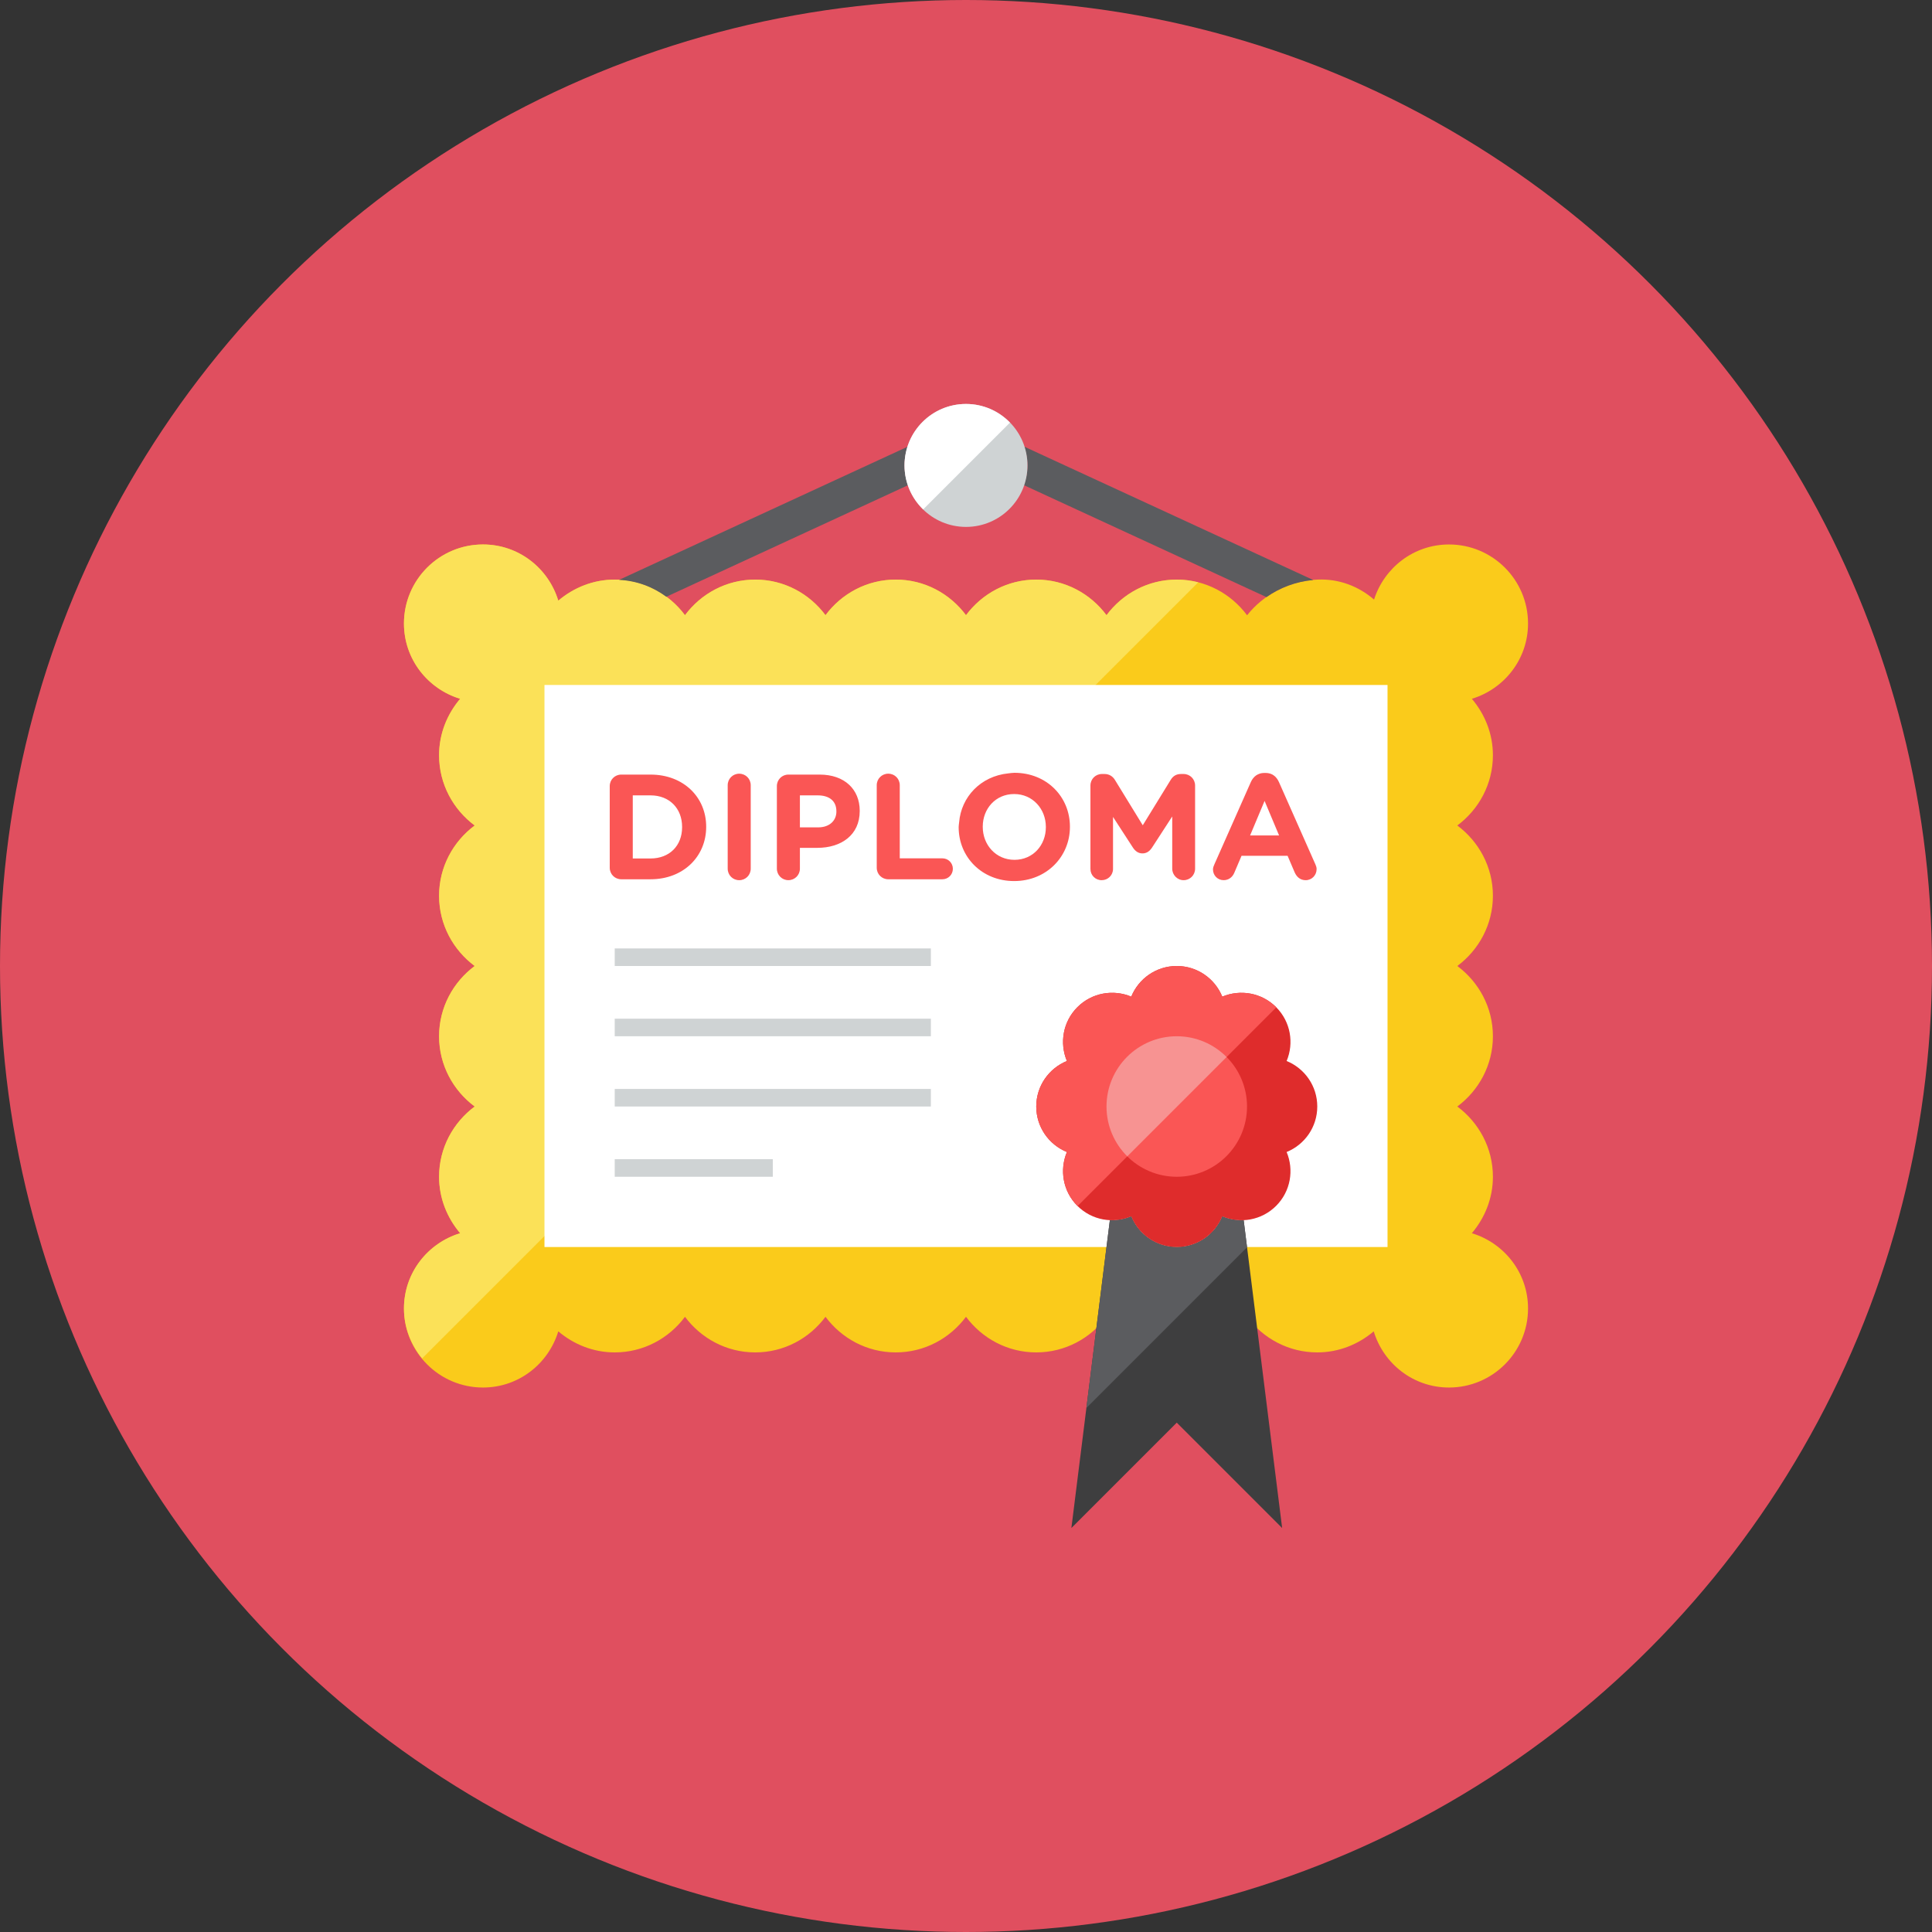 <?xml version="1.0" encoding="iso-8859-1"?>
<!-- Generator: Adobe Illustrator 17.1.0, SVG Export Plug-In . SVG Version: 6.00 Build 0)  -->
<!DOCTYPE svg PUBLIC "-//W3C//DTD SVG 1.0//EN" "http://www.w3.org/TR/2001/REC-SVG-20010904/DTD/svg10.dtd">
<svg version="1.0" xmlns="http://www.w3.org/2000/svg" xmlns:xlink="http://www.w3.org/1999/xlink" x="0px" y="0px" width="110px"
	 height="110px" viewBox="0 0 110 110" style="enable-background:new 0 0 110 110;" xml:space="preserve">
<rect x="0" y="0" width="110" height="110" fill="#333333" stroke="none"/>
<g id="Artboard">
</g>
<g id="Multicolor">
	<circle style="fill:#E04F5F;" cx="55" cy="55" r="55"/>
	<g>
		<g>
			<path style="fill:#FACB1B;" d="M83.801,70.214C84.538,69.343,85,68.23,85,67c0-1.643-0.804-3.089-2.027-4
				C84.196,62.089,85,60.643,85,59s-0.804-3.089-2.027-4C84.196,54.089,85,52.643,85,51s-0.804-3.089-2.027-4
				C84.196,46.089,85,44.643,85,43c0-1.23-0.462-2.343-1.199-3.214C85.647,39.225,87,37.53,87,35.5c0-2.485-2.015-4.5-4.5-4.5
				c-2.007,0-3.687,1.323-4.267,3.137c-0.873-0.753-2-1.196-3.233-1.137c-1.651,0.08-3.087,0.883-3.997,2.031
				C70.092,33.805,68.645,33,67,33c-1.644,0-3.088,0.803-4,2.027C62.088,33.803,60.644,33,59,33s-3.088,0.803-4,2.027
				C54.088,33.803,52.644,33,51,33s-3.088,0.803-4,2.027C46.088,33.803,44.644,33,43,33s-3.088,0.803-4,2.027
				C38.088,33.803,36.644,33,35,33c-1.23,0-2.343,0.462-3.214,1.199C31.226,32.352,29.53,31,27.5,31c-2.485,0-4.5,2.015-4.5,4.5
				c0,2.03,1.353,3.725,3.199,4.286C25.462,40.657,25,41.769,25,43c0,1.643,0.804,3.089,2.027,4C25.804,47.911,25,49.357,25,51
				s0.804,3.089,2.027,4C25.804,55.911,25,57.357,25,59s0.804,3.089,2.027,4C25.804,63.911,25,65.357,25,67
				c0,1.23,0.462,2.343,1.199,3.214C24.353,70.775,23,72.47,23,74.5c0,2.485,2.015,4.5,4.5,4.5c2.03,0,3.726-1.353,4.286-3.199
				C32.657,76.538,33.77,77,35,77c1.644,0,3.088-0.803,4-2.027C39.912,76.196,41.356,77,43,77s3.088-0.803,4-2.027
				C47.912,76.196,49.356,77,51,77s3.088-0.803,4-2.027C55.912,76.196,57.356,77,59,77s3.088-0.803,4-2.027
				C63.912,76.196,65.356,77,67,77s3.089-0.803,4-2.027C71.912,76.196,73.356,77,75,77c1.23,0,2.343-0.462,3.214-1.199
				C78.774,77.647,80.47,79,82.5,79c2.485,0,4.5-2.015,4.5-4.5C87,72.47,85.647,70.775,83.801,70.214z"/>
		</g>
		<g>
			<path style="fill:#FBE158;" d="M67,33c-1.644,0-3.088,0.803-4,2.027C62.088,33.803,60.644,33,59,33s-3.088,0.803-4,2.027
				C54.088,33.803,52.644,33,51,33s-3.088,0.803-4,2.027C46.088,33.803,44.644,33,43,33s-3.088,0.803-4,2.027
				C38.088,33.803,36.644,33,35,33c-1.23,0-2.343,0.462-3.214,1.199C31.226,32.352,29.53,31,27.5,31c-2.485,0-4.5,2.015-4.5,4.5
				c0,2.03,1.353,3.725,3.199,4.286C25.462,40.657,25,41.769,25,43c0,1.643,0.804,3.089,2.027,4C25.804,47.911,25,49.357,25,51
				s0.804,3.089,2.027,4C25.804,55.911,25,57.357,25,59s0.804,3.089,2.027,4C25.804,63.911,25,65.357,25,67
				c0,1.23,0.462,2.343,1.199,3.214C24.353,70.775,23,72.47,23,74.5c0,1.083,0.398,2.064,1.036,2.84l44.186-44.186
				C67.831,33.055,67.422,33,67,33z"/>
		</g>
		<g>
			<rect x="31" y="39" style="fill:#FFFFFF;" width="48" height="32"/>
		</g>
		<g>
			<g>
				<path style="fill:#FA5655;" d="M53.656,48.87h-1.088h-1.339v-4.164c0-0.366-0.289-0.656-0.655-0.656s-0.656,0.29-0.656,0.656
					v4.7c0,0.366,0.29,0.656,0.656,0.656h0.802h2.28c0.332,0,0.596-0.264,0.596-0.596S53.988,48.87,53.656,48.87z"/>
			</g>
			<g>
				<path style="fill:#FA5655;" d="M67.388,44.068h-0.145c-0.264,0-0.452,0.111-0.587,0.332l-1.592,2.588l-1.583-2.58
					c-0.119-0.196-0.315-0.34-0.596-0.34h-0.145c-0.366,0-0.655,0.29-0.655,0.656v4.751c0,0.357,0.281,0.639,0.639,0.639
					c0.357,0,0.647-0.281,0.647-0.639v-2.963l1.132,1.745c0.136,0.205,0.307,0.332,0.545,0.332s0.409-0.127,0.545-0.332l1.149-1.771
					v2.972c0,0.357,0.29,0.656,0.647,0.656c0.366,0,0.655-0.29,0.655-0.656v-4.734C68.043,44.357,67.753,44.068,67.388,44.068z"/>
			</g>
			<g>
				<path style="fill:#FA5655;" d="M74.896,49.219l-2.078-4.691c-0.145-0.324-0.4-0.52-0.758-0.52h-0.077
					c-0.357,0-0.621,0.196-0.766,0.52l-2.078,4.691c-0.042,0.093-0.077,0.187-0.077,0.281c0,0.341,0.264,0.613,0.605,0.613
					c0.272,0,0.493-0.153,0.604-0.409l0.417-0.979h2.622l0.4,0.937c0.119,0.272,0.324,0.452,0.63,0.452
					c0.35,0,0.622-0.281,0.622-0.63C74.964,49.398,74.938,49.312,74.896,49.219z M71.175,47.567L72,45.601l0.826,1.967H71.175z"/>
			</g>
			<g>
				<path style="fill:#FA5655;" d="M37.04,44.102h-1.668c-0.366,0-0.656,0.29-0.656,0.655v4.649c0,0.366,0.29,0.656,0.656,0.656
					h1.668c1.874,0,3.167-1.303,3.167-2.98v-0.017C40.207,45.388,38.913,44.102,37.04,44.102z M38.836,47.099
					c0,1.056-0.724,1.779-1.796,1.779h-1.013v-3.593h1.013c1.073,0,1.796,0.741,1.796,1.796V47.099z"/>
			</g>
			<g>
				<path style="fill:#FA5655;" d="M42.087,44.051c-0.366,0-0.655,0.29-0.655,0.656v4.751c0,0.366,0.289,0.656,0.655,0.656
					s0.656-0.29,0.656-0.656v-4.751C42.743,44.34,42.453,44.051,42.087,44.051z"/>
			</g>
			<g>
				<path style="fill:#FA5655;" d="M46.667,44.102h-1.78c-0.366,0-0.655,0.29-0.655,0.655v4.7c0,0.366,0.289,0.656,0.655,0.656
					s0.656-0.29,0.656-0.656v-1.184h0.997c1.336,0,2.409-0.715,2.409-2.094v-0.017C48.949,44.945,48.089,44.102,46.667,44.102z
					 M47.621,46.205c0,0.511-0.383,0.902-1.039,0.902h-1.039v-1.822h1.013c0.656,0,1.064,0.315,1.064,0.902V46.205z"/>
			</g>
			<g>
				<path style="fill:#FA5655;" d="M57.759,44c-0.123,0-0.237,0.021-0.355,0.033c-1.561,0.159-2.679,1.332-2.797,2.797
					c-0.007,0.085-0.025,0.166-0.025,0.252v0.017c0,1.694,1.32,3.065,3.159,3.065s3.176-1.388,3.176-3.082v-0.017
					C60.918,45.371,59.599,44,57.759,44z M59.547,47.099c0,1.021-0.732,1.856-1.788,1.856c-1.056,0-1.805-0.852-1.805-1.873v-0.017
					c0-1.022,0.732-1.856,1.788-1.856s1.805,0.851,1.805,1.873V47.099z"/>
			</g>
		</g>
		<g>
			<path style="fill:#3E3E3F;" d="M69.591,69.255C69.174,70.278,68.173,71,67,71s-2.174-0.722-2.591-1.745
				c-0.388,0.163-0.804,0.234-1.218,0.215L61,87l6-6l6,6l-2.191-17.53C70.395,69.489,69.979,69.418,69.591,69.255z"/>
		</g>
		<g>
			<path style="fill:#5B5C5F;" d="M69.591,69.255C69.174,70.278,68.173,71,67,71s-2.174-0.722-2.591-1.745
				c-0.388,0.163-0.804,0.234-1.218,0.215l-1.337,10.696l9.148-9.148l-0.193-1.548C70.395,69.489,69.979,69.418,69.591,69.255z"/>
		</g>
		<g>
			<path style="fill:#DF2C2C;" d="M75,63c0-1.173-0.722-2.174-1.745-2.591c0.429-1.018,0.231-2.237-0.598-3.066
				c-0.829-0.829-2.048-1.026-3.066-0.598C69.174,55.722,68.173,55,67,55s-2.174,0.722-2.591,1.745
				c-1.018-0.428-2.237-0.231-3.066,0.598c-0.829,0.829-1.026,2.048-0.598,3.066C59.722,60.826,59,61.827,59,63
				s0.722,2.174,1.745,2.591c-0.429,1.018-0.231,2.237,0.598,3.066c0.829,0.829,2.048,1.026,3.066,0.598
				C64.826,70.278,65.827,71,67,71s2.174-0.722,2.591-1.745c1.018,0.428,2.237,0.231,3.066-0.598
				c0.829-0.829,1.026-2.048,0.598-3.066C74.278,65.174,75,64.173,75,63z"/>
		</g>
		<g>
			<path style="fill:#FA5655;" d="M72.657,57.343c-0.829-0.829-2.048-1.026-3.066-0.598C69.174,55.722,68.173,55,67,55
				s-2.174,0.722-2.591,1.745c-1.018-0.428-2.237-0.231-3.066,0.598c-0.829,0.829-1.026,2.048-0.598,3.066
				C59.722,60.826,59,61.827,59,63c0,1.173,0.722,2.174,1.745,2.591c-0.428,1.018-0.231,2.237,0.598,3.066
				c0.004,0.004,0.008,0.006,0.011,0.01l11.312-11.312C72.663,57.351,72.661,57.347,72.657,57.343z"/>
		</g>
		<g>
			<circle style="fill:#FA5655;" cx="67" cy="63" r="4"/>
		</g>
		<g>
			<path style="fill:#F79392;" d="M67,59c-2.209,0-4,1.791-4,4c0,1.11,0.453,2.113,1.183,2.838l5.655-5.655
				C69.113,59.453,68.11,59,67,59z"/>
		</g>
		<g>
			<rect x="35" y="54" style="fill:#CFD3D4;" width="18" height="1"/>
		</g>
		<g>
			<rect x="35" y="58" style="fill:#CFD3D4;" width="18" height="1"/>
		</g>
		<g>
			<rect x="35" y="62" style="fill:#CFD3D4;" width="18" height="1"/>
		</g>
		<g>
			<rect x="35" y="66" style="fill:#CFD3D4;" width="9" height="1"/>
		</g>
		<g>
			<g>
				<path style="fill:#5B5C5F;" d="M51.5,26.5c0-0.376,0.075-0.732,0.185-1.071l-16.437,7.586c1.007,0.05,1.928,0.399,2.689,0.962
					l13.765-6.353C51.58,27.269,51.5,26.895,51.5,26.5z"/>
			</g>
			<g>
				<path style="fill:#5B5C5F;" d="M58.315,25.429c0.11,0.339,0.185,0.695,0.185,1.071c0,0.396-0.08,0.77-0.201,1.124l13.808,6.373
					c0.755-0.532,1.666-0.883,2.664-0.974L58.315,25.429z"/>
			</g>
		</g>
		<g>
			<circle style="fill:#CFD3D4;" cx="55" cy="26.5" r="3.5"/>
		</g>
		<g>
			<path style="fill:#FFFFFF;" d="M55,23c-1.933,0-3.5,1.567-3.5,3.5c0,0.983,0.408,1.868,1.061,2.504l4.943-4.943
				C56.868,23.408,55.983,23,55,23z"/>
		</g>
	</g>
</g>
</svg>
